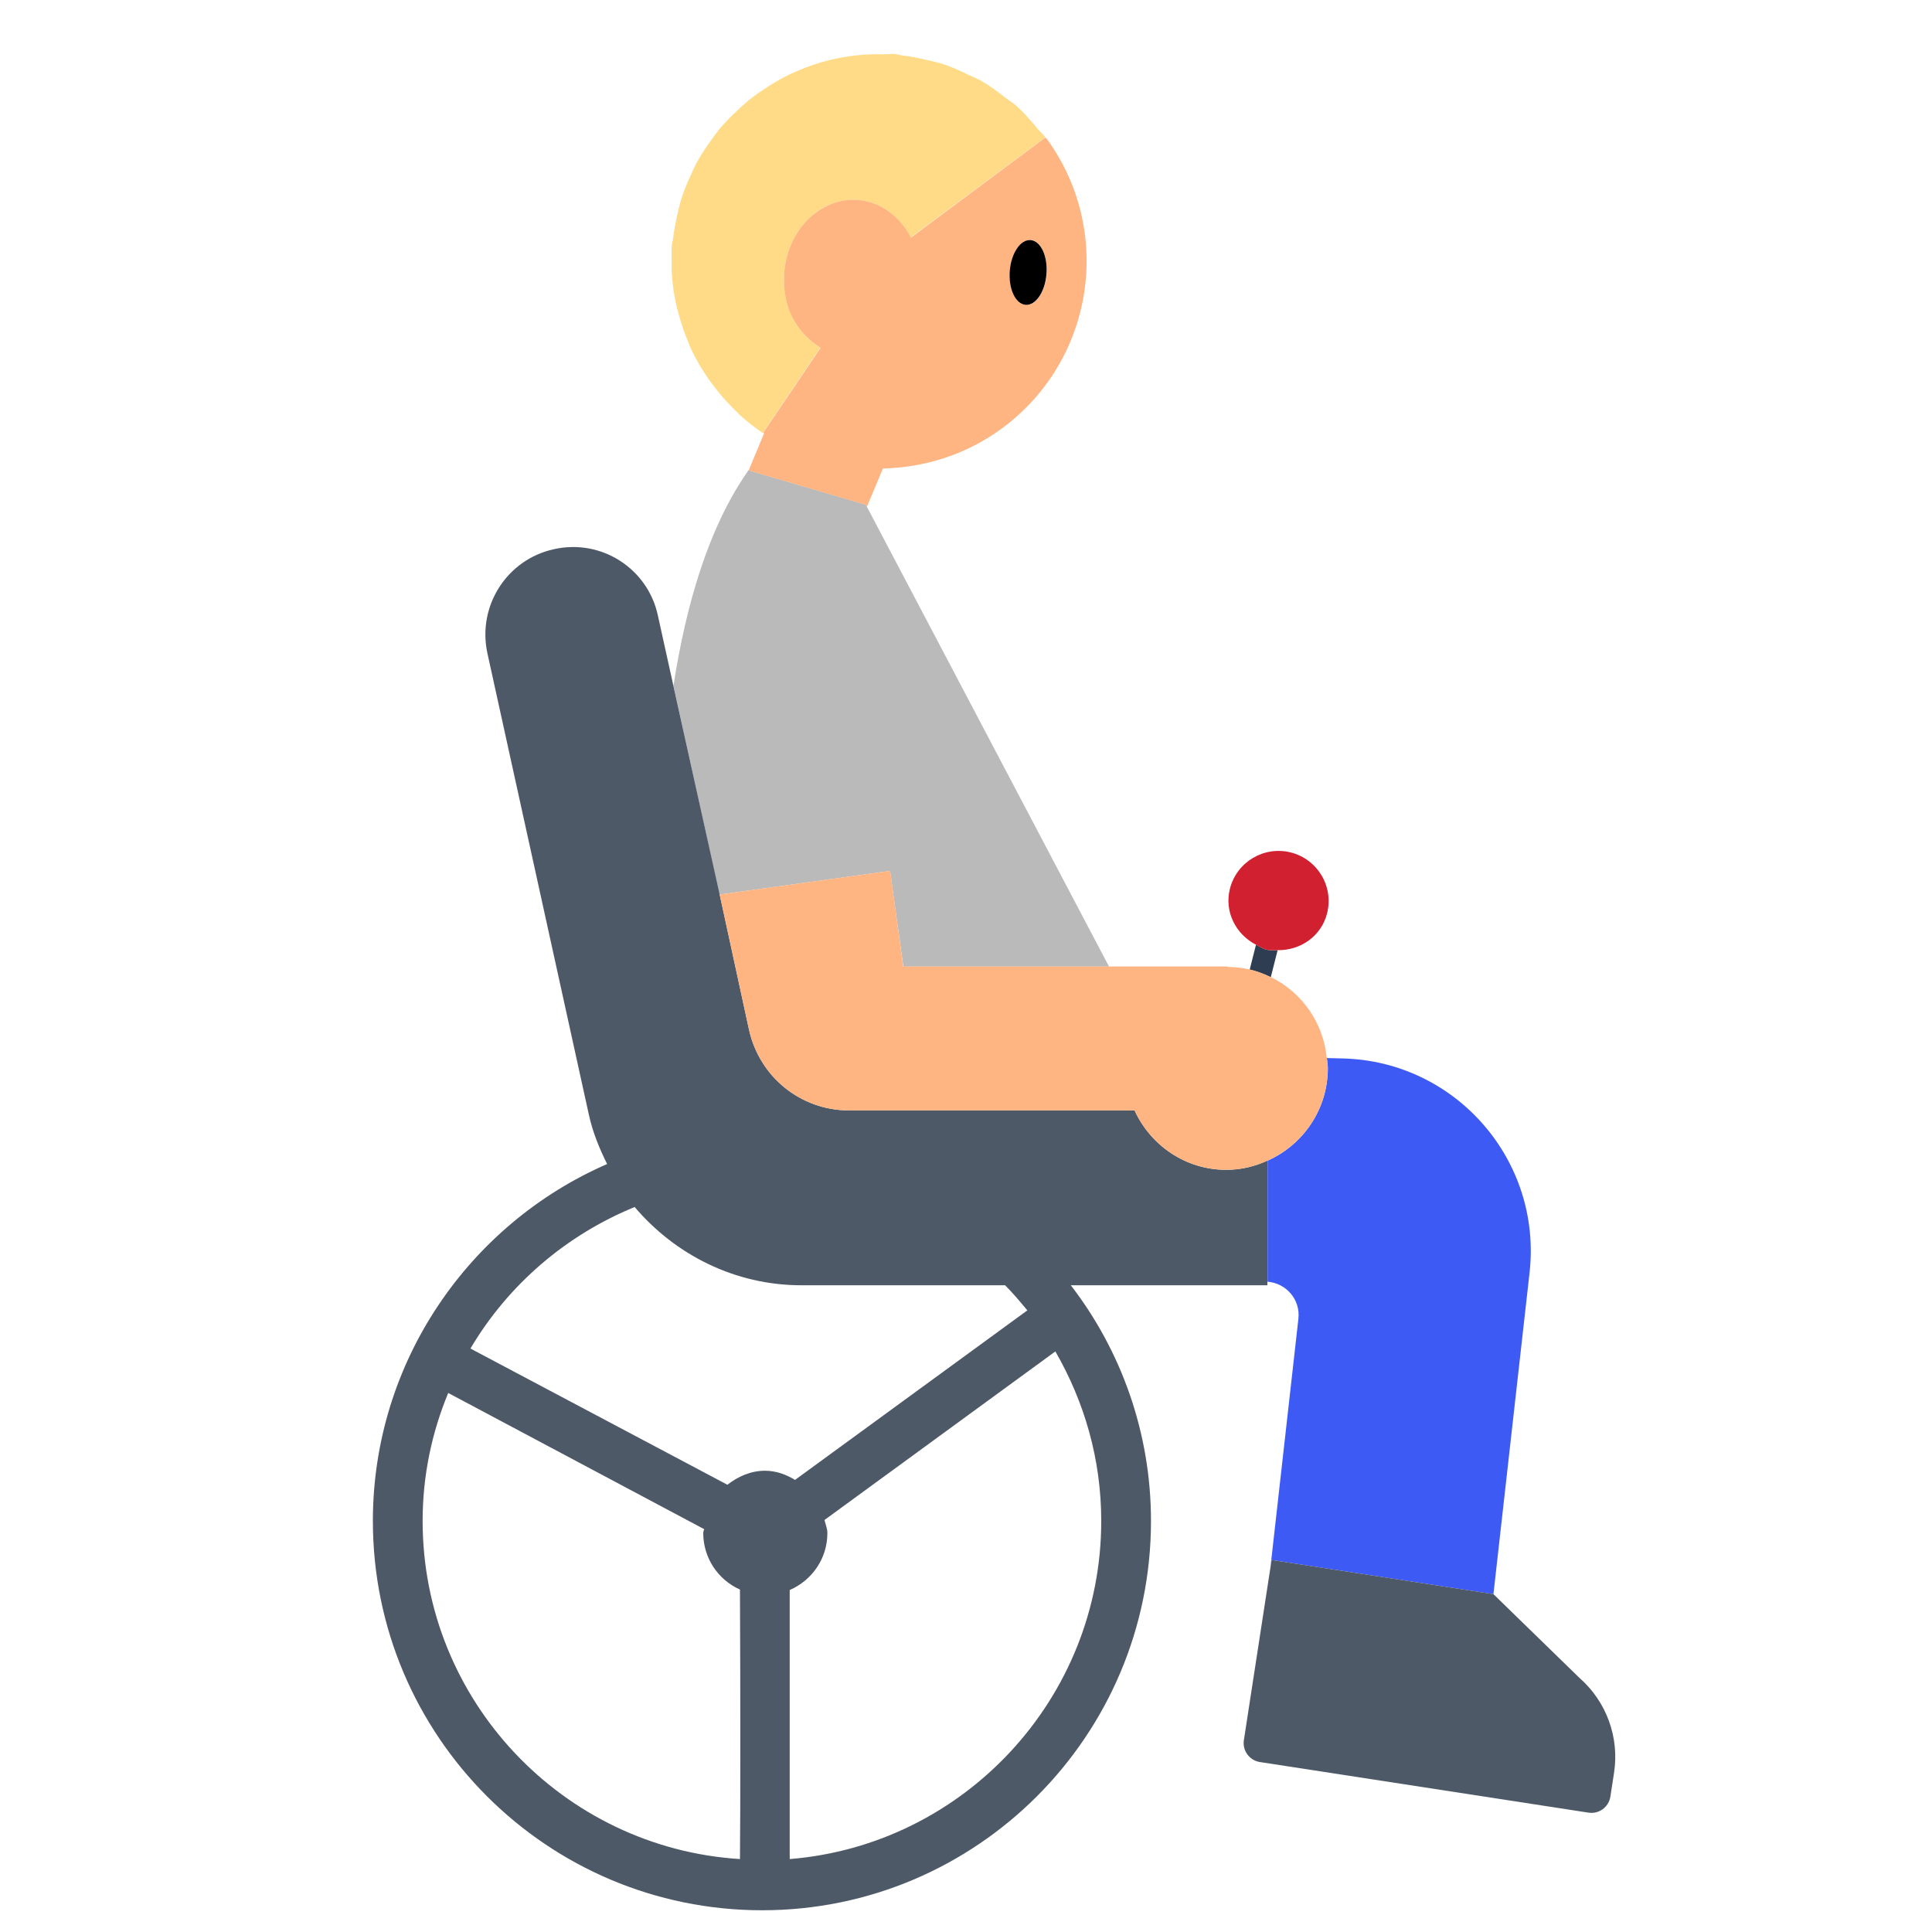 <?xml version="1.0" encoding="UTF-8"?><svg id="Layer_1" xmlns="http://www.w3.org/2000/svg" viewBox="0 0 40 40"><path d="M30.92,33.005l0,0,.748-6.656c.261-2.326-1.527-4.377-3.867-4.435l-.33-.008c.007,.069,.021,.136,.021,.207,0,.857-.514,1.591-1.249,1.918v2.505c.39,.032,.683,.373,.639,.767l-.579,5.151,.024-.156,4.593,.707Z" style="fill:#3e5af4;"/><path d="M16.987,7.198c-.27-.156-.498-.409-.633-.75-.318-.809,0-1.775,.711-2.157,.665-.358,1.432-.073,1.789,.625l2.788-2.071,.003-.002c-.046-.062-.106-.109-.155-.168-.141-.169-.283-.337-.446-.482-.069-.061-.147-.107-.22-.164-.161-.125-.322-.248-.498-.349-.091-.052-.188-.089-.283-.135-.167-.08-.336-.158-.513-.216-.11-.036-.223-.059-.336-.086-.171-.041-.344-.077-.521-.097-.052-.006-.1-.024-.152-.028-.075-.006-.147,.008-.222,.006-.158-.004-.315-.001-.47,.012-.123,.011-.243,.027-.364,.048-.161,.028-.321,.064-.476,.11-.106,.032-.209,.067-.311,.106-.164,.063-.324,.134-.478,.216-.09,.048-.175,.099-.261,.153-.156,.098-.308,.202-.451,.318-.07,.058-.136,.119-.202,.181-.14,.13-.275,.265-.397,.412-.055,.067-.103,.138-.155,.208-.109,.149-.212,.303-.302,.465-.051,.093-.092,.19-.136,.286-.068,.149-.132,.3-.183,.458-.038,.117-.064,.238-.092,.359-.034,.151-.065,.303-.083,.459-.006,.054-.025,.105-.029,.16-.01,.125-.005,.25-.003,.374,.001,.049-.004,.099-.001,.149,.011,.24,.044,.476,.094,.708,.014,.067,.034,.132,.052,.198,.051,.192,.115,.379,.191,.561,.022,.053,.04,.107,.065,.159,.105,.225,.232,.438,.375,.642,.035,.051,.074,.099,.112,.148,.138,.18,.288,.35,.455,.508,.026,.024,.048,.052,.074,.075,.147,.132,.303,.256,.469,.368l.008-.013,1.186-1.758Z" style="fill:#ffdb87;"/><path d="M18.428,18.031l.275,1.982h4.259l-5.015-9.523-.022-.042-2.428-.712h0c-.824,1.167-1.294,2.782-1.553,4.458l.952,4.327,3.532-.49Z" style="fill:#bababa;"/><g><path d="M26.24,24.03c-.26,.12-.55,.19-.85,.19-.85,0-1.57-.51-1.9-1.23h-5.91c-1,0-1.85-.69-2.07-1.66l-.61-2.81-.96-4.33-.32-1.45c-.21-.97-1.17-1.59-2.15-1.37-.97,.21-1.59,1.17-1.38,2.15l2.1,9.55c.08,.37,.22,.71,.38,1.03-2.85,1.24-4.85,4.09-4.85,7.39,0,4.45,3.61,8.06,8.06,8.06,4.44,0,8.05-3.61,8.05-8.06,0-1.83-.62-3.53-1.66-4.88h4.07v-2.58Zm-13.1,.96c.84,.99,2.08,1.62,3.45,1.62h4.22c.16,.16,.31,.34,.46,.52l-4.81,3.51c-.18-.11-.39-.19-.62-.19-.3,0-.56,.12-.78,.29l-5.32-2.82c.78-1.32,1.98-2.35,3.4-2.93Zm-4.39,6.5c0-.94,.19-1.83,.53-2.65l5.3,2.82c-.01,.03-.02,.05-.02,.08,0,.52,.31,.97,.76,1.17,.01,2.09,.01,4.62,0,5.58-3.66-.23-6.57-3.28-6.57-7Zm14.05,0c0,3.68-2.85,6.71-6.45,7v-5.57c.46-.2,.78-.65,.78-1.18,0-.1-.04-.18-.06-.27l4.78-3.49c.6,1.04,.95,2.23,.95,3.51Z" style="fill:#4e5968;"/><path d="M32.704,34.742l-1.784-1.737-0-0-4.593-.707-.024,.156-.55,3.575c-.033,.216,.115,.418,.331,.452l6.805,1.048c.216,.033,.418-.115,.452-.331l.076-.494c.113-.733-.156-1.472-.713-1.962Z" style="fill:#4e5968;"/></g><path d="M26.452,19.672c-.079-.001-.156,.009-.235-.011s-.143-.066-.213-.102l-.13,.515c.153,.036,.298,.091,.436,.159l.142-.561Z" style="fill:#2e3d51;"/><path d="M26.452,19.672c.471,.008,.904-.287,1.024-.763,.14-.555-.196-1.119-.752-1.26-.555-.14-1.119,.196-1.26,.752-.12,.476,.121,.941,.539,1.158,.07,.036,.133,.082,.213,.102s.157,.01,.235,.011Z" style="fill:#d12030;"/><g><path d="M27.49,22.11c0,.86-.51,1.59-1.25,1.92-.26,.12-.55,.19-.85,.19-.85,0-1.57-.51-1.9-1.23h-5.91c-1,0-1.85-.69-2.07-1.66l-.61-2.81,3.53-.49,.27,1.98h6.7c.01,0,.02,.01,.03,.01,.15,0,.3,.02,.44,.05,.16,.04,.3,.09,.44,.16,.64,.31,1.09,.94,1.16,1.68,.01,.07,.02,.13,.02,.2Z" style="fill:#ffb582;"/><path d="M21.67,2.87c-.01-.01-.02-.01-.03-.02l-2.78,2.07c-.36-.7-1.13-.99-1.79-.63-.72,.38-1.03,1.35-.72,2.16,.14,.34,.37,.59,.64,.75l-1.19,1.76c.01,0,.01,.01,.02,.01l-.32,.77,2.42,.71,.03,.04,.33-.79c.85-.02,1.71-.28,2.45-.82,1.92-1.4,2.34-4.09,.94-6.01Zm-.43,3.44c-.21-.01-.36-.33-.33-.7,.02-.37,.22-.65,.43-.64,.21,.02,.35,.33,.33,.7-.03,.37-.22,.66-.43,.64Z" style="fill:#ffb582;"/></g><path d="M21.235,6.311c.21,.016,.403-.271,.431-.641s-.119-.683-.329-.699-.403,.271-.431,.641,.119,.683,.329,.699Z"/></svg>